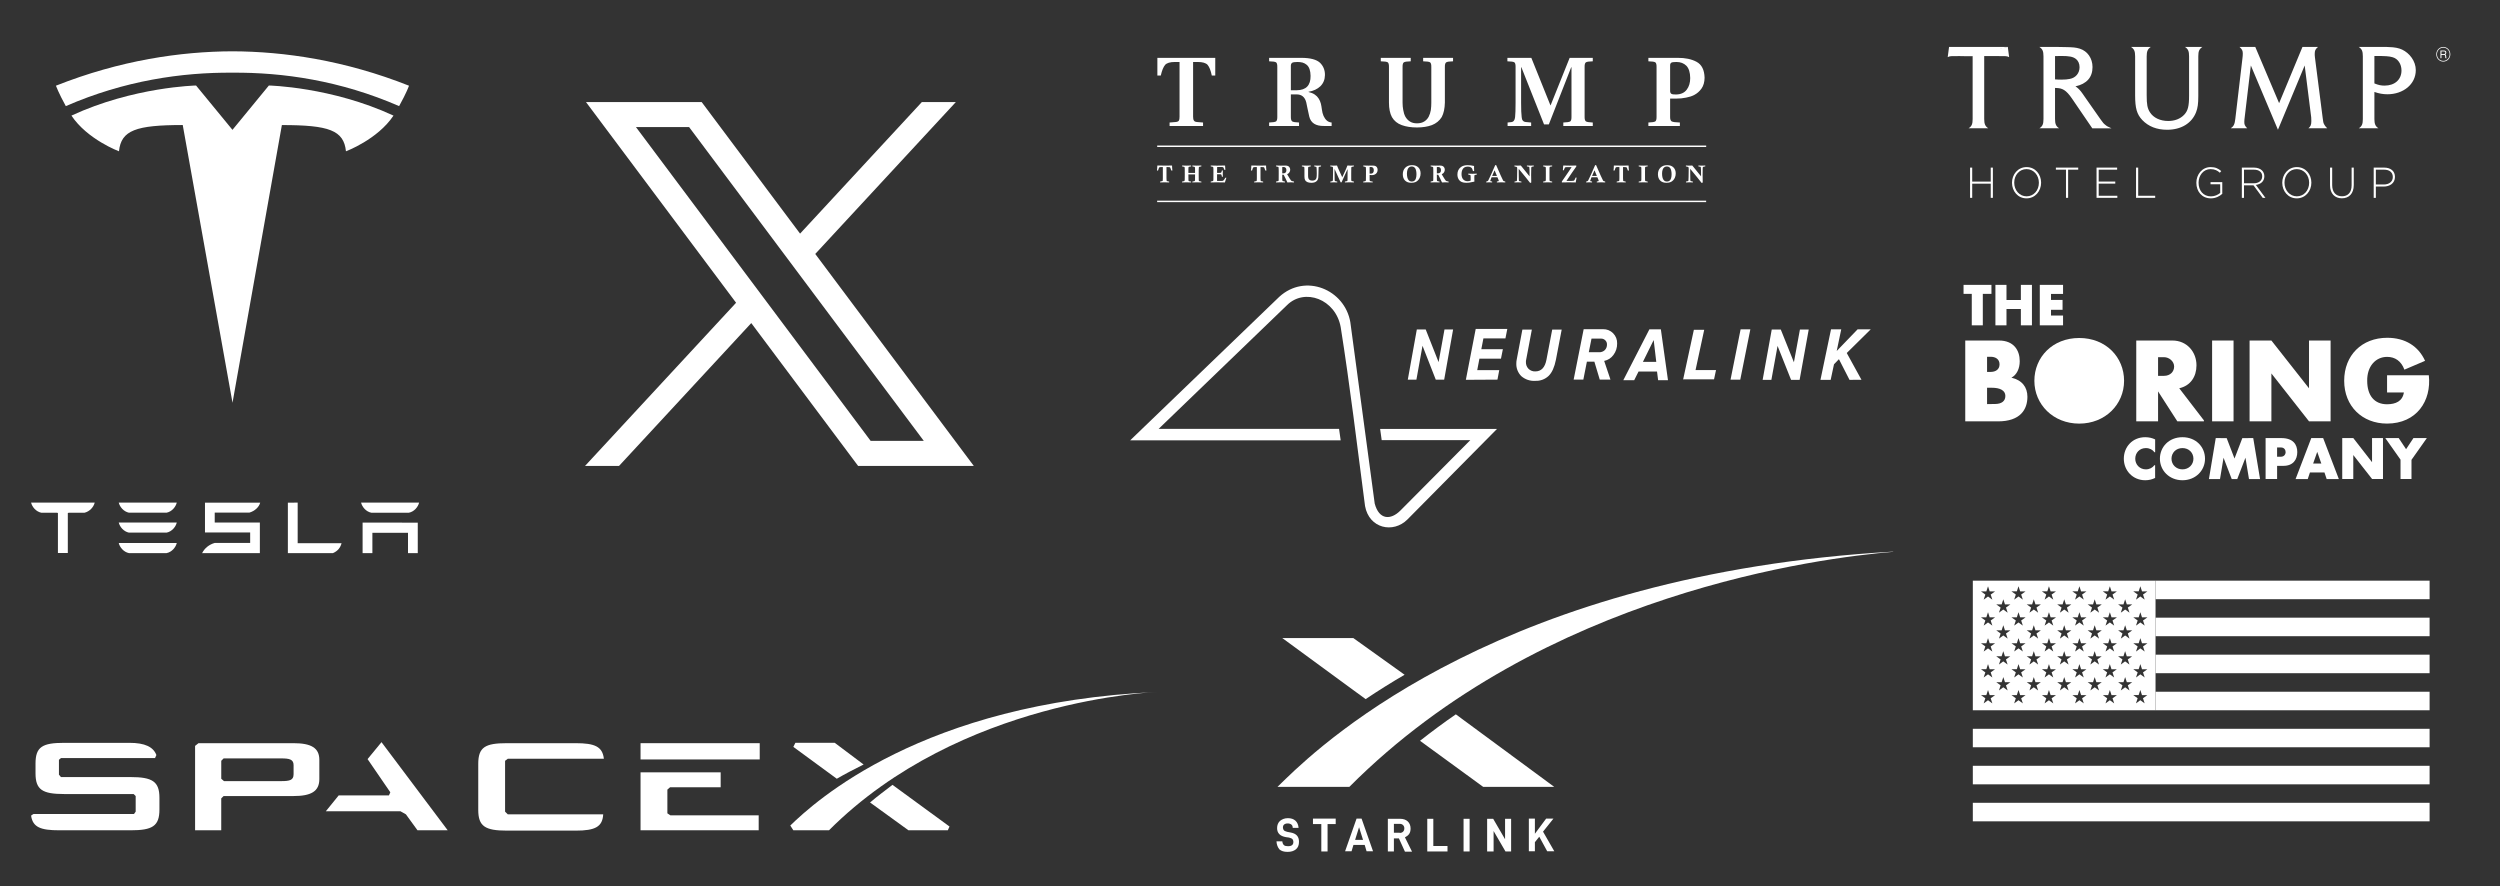 <svg width="4581" height="1624" viewBox="0 0 4581 1624" fill="none" xmlns="http://www.w3.org/2000/svg">
<rect x="0" y="0" width="4581" height="1624" fill="#333333" stroke="none"/>
<path d="M1073.74 187L1348.79 554.773L1072 853.787H1134.29L1376.62 591.995L1572.42 853.787H1784.41L1493.88 465.328L1751.51 187H1689.22L1466.05 428.105L1285.73 187H1073.74ZM1165.35 232.886H1262.73L1692.79 807.894H1595.4L1165.35 232.886Z" fill="white"/>
<path d="M2339 1541.69H2349.7C2350.08 1545.16 2351.23 1547.48 2352.76 1548.64C2354.29 1550.19 2356.96 1550.57 2360.4 1550.57C2366.9 1550.57 2369.96 1547.87 2369.96 1542.85C2369.96 1540.53 2369.19 1538.6 2368.05 1537.44C2366.9 1536.28 2364.61 1535.51 2361.93 1534.74L2356.2 1533.96C2345.5 1532.03 2340.15 1526.63 2340.15 1517.36C2340.15 1511.95 2342.06 1507.31 2345.5 1504.22C2349.32 1501.13 2353.91 1499.2 2360.02 1499.2C2365.75 1499.2 2370.34 1500.75 2373.78 1503.84C2377.22 1506.93 2379.13 1511.56 2379.51 1516.97H2368.81C2368.81 1513.88 2367.66 1511.95 2366.14 1510.79C2364.61 1509.63 2362.31 1508.86 2359.64 1508.86C2356.58 1508.86 2354.67 1509.63 2353.14 1510.79C2351.61 1511.95 2350.85 1513.88 2350.85 1516.58C2350.85 1518.51 2351.61 1520.45 2352.76 1521.6C2353.91 1522.76 2356.2 1523.54 2358.87 1524.31L2364.99 1525.47C2375.31 1527.4 2380.28 1532.81 2380.28 1542.46C2380.28 1548.64 2378.37 1553.28 2374.54 1556.37C2370.72 1559.46 2365.75 1561 2359.26 1561C2352.76 1561 2347.79 1559.46 2344.35 1556.37C2341.29 1552.5 2339.38 1547.87 2339 1541.69ZM2432.64 1510.02V1560.23H2421.17V1510.02H2405.88V1499.98H2447.54V1510.02H2432.64ZM2480.03 1548.25L2476.59 1559.84H2464.74L2485.76 1499.98H2494.94L2515.96 1559.84H2504.11L2500.67 1548.25H2480.03ZM2490.35 1515.81L2483.09 1538.98H2497.61L2490.35 1515.81ZM2554.18 1535.9V1560.23H2543.09V1500.36H2565.64C2571.38 1500.36 2575.96 1501.91 2579.4 1505C2582.84 1508.09 2584.75 1512.72 2584.75 1518.13C2584.75 1521.99 2583.99 1525.47 2582.08 1528.17C2580.17 1530.87 2577.49 1532.81 2574.43 1534.35L2587.43 1560.61H2574.43L2563.35 1536.28H2554.18V1535.9ZM2564.88 1526.24C2567.55 1526.24 2569.47 1525.47 2570.99 1523.92C2572.52 1522.38 2573.29 1520.45 2573.29 1517.74C2573.29 1515.42 2572.52 1513.49 2570.99 1511.95C2569.47 1510.4 2567.55 1509.63 2564.88 1509.63H2554.18V1525.85H2564.88V1526.24ZM2626.41 1499.98V1550.19H2652.4V1560.23H2615.33V1500.36H2626.41V1499.98ZM2692.92 1499.98V1560.23H2681.83V1500.36H2692.92V1499.98ZM2769.74 1560.23H2758.65L2736.87 1522.76V1560.23H2725.02V1500.36H2736.1L2757.89 1537.83V1500.36H2768.97V1560.23H2769.74ZM2812.54 1543.23V1559.84H2801.46V1499.98H2812.54V1527.78L2833.18 1499.98H2846.56L2827.45 1523.92L2848.09 1559.84H2835.09L2820.57 1533.19L2812.54 1543.23Z" fill="white"/>
<path d="M2355.8 1427.3L2340.91 1441.8H2472.61C2827.65 1085.24 3338.82 1021.87 3469 1011.18V1010.8C2758.55 1051.65 2430.24 1355.53 2355.8 1427.3Z" fill="white"/>
<path d="M2717.7 1441.8H2847.88L2667.69 1308.95C2645.93 1323.84 2623.41 1340.64 2602.03 1357.44L2717.7 1441.8ZM2479.87 1169.23H2349.69L2502.39 1281.08C2524.53 1266.2 2550.11 1250.16 2573.78 1236.42L2479.87 1169.23Z" fill="white"/>
<path d="M426.009 738.204L516.503 229.169C602.771 229.169 629.986 238.649 633.936 277.24C633.936 277.24 691.843 255.673 721.034 211.828C607.116 159.056 492.685 156.686 492.685 156.686L425.89 238.017H426.048L359.254 156.686C359.254 156.686 244.783 159.056 130.905 211.828C160.095 255.634 218.002 277.24 218.002 277.24C221.952 238.609 249.128 229.169 334.843 229.09L426.088 738.204H426.009Z" fill="white"/>
<path d="M425.968 133.184C518.042 132.473 623.468 147.443 731.342 194.448C745.759 168.497 749.433 157.042 749.433 157.042C631.486 110.353 521.044 94.395 425.928 94C330.852 94.395 220.41 110.353 102.463 157.042C102.463 157.042 107.717 171.183 120.594 194.448C228.468 147.443 333.893 132.473 425.968 133.184Z" fill="white"/>
<path d="M236.292 939.457H305.219C314.818 937.561 321.928 929.108 323.942 920.931H217.569C219.544 929.108 226.812 937.561 236.292 939.457Z" fill="white"/>
<path d="M236.292 975.994H305.219C314.818 974.098 321.928 965.645 323.942 957.469H217.569C219.544 965.645 226.812 974.098 236.292 975.994Z" fill="white"/>
<path d="M236.292 1013.52H305.219C314.818 1011.62 321.928 1003.17 323.942 994.994H217.569C219.544 1003.17 226.812 1011.62 236.292 1013.52Z" fill="white"/>
<path d="M680.35 939.496H749.277C758.876 937.6 765.986 929.147 768 920.971H661.627C663.641 929.147 670.83 937.6 680.35 939.496Z" fill="white"/>
<path d="M57 921.129C59.054 929.226 66.046 937.442 75.683 939.536H104.676L106.138 940.128V1013.32H124.268V940.128L125.888 939.536H154.92C164.637 937.047 171.471 929.187 173.525 921.129V920.931H57V921.129Z" fill="white"/>
<path d="M610.119 1013.52C619.164 1009.69 623.983 1003.05 625.879 995.309H545.457V921.01L527.485 921.05V1013.52H610.119Z" fill="white"/>
<path d="M393.46 939.259H457.134C466.732 936.494 474.79 929.147 476.765 921.05H375.606V975.678H458.398V994.875H393.46C383.269 997.759 374.658 1004.59 370.353 1013.64L375.606 1013.52H476.173V957.548H393.46V939.259Z" fill="white"/>
<path d="M664.431 957.587V1013.52H682.364V976.31H747.618V1013.52H765.511V957.706L664.431 957.587Z" fill="white"/>
<path d="M2143.15 230.837H2204.46V224.494L2193.63 223.612C2190.52 223.377 2188.55 222.466 2187.73 220.881C2186.73 219.589 2186.23 217.268 2186.23 213.92V113.582H2194.69C2203.5 113.582 2209.52 115.314 2212.75 118.779C2216.04 122.655 2218.62 129.204 2220.5 138.425H2226.84V106.006H2120.77V138.425H2127.03C2129.09 129.204 2131.76 122.655 2135.05 118.779C2138.28 115.314 2144.21 113.582 2152.84 113.582H2161.39V213.922C2161.39 217.27 2161 219.59 2160.24 220.881C2159.3 222.466 2157.22 223.377 2153.99 223.612L2143.15 224.494V230.837ZM2365.37 172.958H2375.15C2384.9 172.723 2391.04 177.597 2393.56 187.582C2394.27 190.577 2395.09 194.541 2396.03 199.475C2396.91 204.291 2397.94 209.019 2399.11 213.658C2401.99 225.346 2411.01 231.072 2426.16 230.837H2440.08V224.494C2436.49 224.141 2433.56 222.937 2431.27 220.881C2426.33 216.477 2423.31 209.635 2422.19 200.357C2421.72 196.48 2421.08 192.868 2420.26 189.52C2419.37 186.289 2418.05 183.294 2416.29 180.534C2414.59 177.773 2412.24 175.365 2409.24 173.309C2406.25 171.254 2402.4 169.669 2397.7 168.554V168.201C2406.69 166.674 2413.97 163.268 2419.55 157.982C2424.95 152.578 2427.72 145.765 2427.83 137.543C2427.95 128.558 2424.92 121.04 2418.76 114.99C2412.42 109.118 2401.23 106.123 2385.2 106.006H2325.55V112.349C2332.37 112.465 2336.62 113.111 2338.33 114.286C2339.91 115.519 2340.65 118.456 2340.53 123.096V213.656C2340.65 218.12 2339.91 221.028 2338.33 222.378C2336.62 223.553 2332.37 224.257 2325.55 224.492V230.835H2380.35V224.492C2373.77 224.257 2369.57 223.553 2367.75 222.378C2366.05 221.028 2365.26 218.12 2365.37 213.656L2365.37 172.958ZM2365.37 165.382V121.333C2365.25 118.455 2365.99 116.4 2367.57 115.167C2369.1 114.11 2372.39 113.582 2377.44 113.582C2380.73 113.582 2383.81 113.934 2386.69 114.639C2389.69 115.519 2392.27 116.899 2394.44 118.779C2399.03 122.655 2401.37 129.409 2401.49 139.042C2401.73 156.366 2393.3 165.146 2376.21 165.382H2365.37ZM2647.59 123.096C2647.47 118.456 2648.26 115.519 2649.96 114.286C2651.79 113.111 2655.98 112.465 2662.56 112.349V106.006H2607.77V112.349C2614.64 112.465 2618.9 113.111 2620.54 114.286C2622.13 115.519 2622.86 118.456 2622.74 123.096V188.287C2622.74 192.868 2622.45 197.36 2621.86 201.765C2621.1 206.111 2619.78 210.163 2617.9 213.922C2615.96 217.505 2613.29 220.383 2609.88 222.555C2606.3 224.846 2601.81 225.991 2596.4 225.991C2591.24 225.991 2586.89 224.846 2583.36 222.555C2580.02 220.383 2577.32 217.505 2575.26 213.922C2573.32 210.281 2572 206.17 2571.3 201.588C2570.47 197.301 2570.06 192.868 2570.06 188.287V123.096C2569.94 118.456 2570.71 115.519 2572.35 114.286C2574.17 113.111 2578.4 112.465 2585.04 112.349V106.006H2530.16V112.349C2537.03 112.465 2541.31 113.111 2543.02 114.286C2544.54 115.519 2545.25 118.456 2545.13 123.096V187.934C2545.13 198.976 2546.95 207.873 2550.59 214.626C2554.65 221.557 2560.64 226.432 2568.57 229.251C2576.43 232.129 2585.71 233.567 2596.4 233.567C2606.86 233.567 2615.99 232.129 2623.8 229.251C2631.61 226.197 2637.63 221.264 2641.86 214.451C2645.44 207.697 2647.35 198.858 2647.59 187.934V123.096ZM2762.51 230.837H2805.67V224.494L2796.07 223.613C2791.26 223.261 2788.67 220.265 2788.32 214.627C2787.61 209.048 2787.26 200.385 2787.26 188.638V123.274H2787.79L2829.29 227.932H2838.09L2879.06 123.274H2879.59V213.656C2879.7 218.12 2879 221.028 2877.47 222.378C2875.77 223.553 2871.48 224.257 2864.61 224.492V230.835H2918.61V224.492C2911.98 224.257 2907.75 223.553 2905.93 222.378C2904.28 221.028 2903.52 218.12 2903.64 213.656V123.096C2903.52 118.456 2904.28 115.519 2905.93 114.286C2907.75 113.111 2911.98 112.465 2918.61 112.349V106.006H2876.24L2841.35 192.955H2841L2806.03 106.006H2762.16V112.349C2769.03 112.465 2773.32 113.111 2775.02 114.286C2776.55 115.519 2777.25 118.456 2777.13 123.096V188.637C2777.13 200.677 2776.84 209.34 2776.25 214.626C2775.67 220.381 2773.26 223.435 2769.03 223.788L2762.51 224.492L2762.51 230.837ZM3060.32 120.276C3060.2 117.75 3060.93 115.93 3062.52 114.815C3063.93 113.993 3067.1 113.582 3072.03 113.582C3079.37 113.582 3085.39 115.873 3090.09 120.454C3094.67 125.269 3097.02 132.785 3097.14 143.004C3097.14 151.638 3095.02 158.715 3090.8 164.236C3086.51 170.051 3079.96 173.016 3071.15 173.133C3066.92 173.252 3064.04 172.812 3062.52 171.814C3060.93 170.873 3060.2 168.788 3060.32 165.558V120.276ZM3020.5 230.837H3078.2V224.494C3070.15 224.259 3065.1 223.554 3063.05 222.38C3061.11 221.029 3060.2 218.122 3060.32 213.658V180.711H3070.62C3077.73 180.711 3084.1 180.094 3089.74 178.861C3095.38 177.803 3100.19 176.247 3104.19 174.191C3109.59 171.43 3114.14 167.466 3117.84 162.298C3121.48 157.13 3123.36 150.522 3123.48 142.476C3123.13 128.029 3118.19 118.28 3108.68 113.229C3099.52 108.296 3087.92 105.887 3073.88 106.004H3020.5V112.349C3027.31 112.465 3031.57 113.111 3033.27 114.286C3034.86 115.519 3035.59 118.456 3035.47 123.096V213.656C3035.59 218.12 3034.86 221.028 3033.27 222.378C3031.57 223.553 3027.31 224.257 3020.5 224.492V230.837Z" fill="white"/>
<path d="M2120.46 269.388H3126.41V266.735H2120.43L2120.46 269.388ZM2120.39 370.37H3126.33V367.718H2120.36L2120.39 370.37Z" fill="white"/>
<path d="M2148.31 312.488H2146.28C2145.27 309.41 2144.65 307.667 2144.42 307.259C2144.2 306.85 2143.88 306.565 2143.48 306.406C2143.07 306.231 2141.77 306.143 2139.58 306.143H2137.46V326.578C2137.46 329.116 2137.55 330.647 2137.72 331.172C2137.81 331.449 2138.02 331.676 2138.36 331.852C2138.71 332.011 2140.03 332.295 2142.34 332.704V334.323C2137.89 334.162 2135.03 334.082 2133.76 334.082C2132.04 334.082 2129.41 334.162 2125.86 334.323V332.704C2128.2 332.295 2129.58 331.974 2130.02 331.741C2130.31 331.581 2130.51 331.318 2130.61 330.954C2130.73 330.575 2130.79 329.043 2130.79 326.36V306.142H2127.11C2125.87 306.142 2125.05 306.244 2124.64 306.449C2124.25 306.653 2123.92 307.025 2123.65 307.565C2123.26 308.383 2122.71 310.024 2121.99 312.49H2120C2120.25 310.344 2120.4 308.863 2120.46 308.047C2120.52 307.23 2120.58 305.64 2120.66 303.276C2126.43 303.437 2132.08 303.503 2137.59 303.474C2142.26 303.43 2145.61 303.364 2147.65 303.276C2147.67 306.092 2147.89 309.162 2148.31 312.488ZM2166.06 304.896V303.276C2168.7 303.437 2171.38 303.517 2174.11 303.517C2176.95 303.517 2179.77 303.437 2182.56 303.276V304.896C2180.34 305.275 2179.03 305.552 2178.64 305.728C2178.26 305.888 2177.99 306.144 2177.83 306.495C2177.68 306.843 2177.61 307.908 2177.61 309.687L2177.63 311.198L2177.61 316.82C2179.68 316.893 2181.9 316.929 2184.26 316.929C2186.39 316.929 2188.25 316.893 2189.84 316.822L2189.8 309.053C2189.8 307.668 2189.72 306.8 2189.56 306.45C2189.4 306.099 2189.09 305.837 2188.64 305.662C2188.29 305.516 2187.04 305.26 2184.9 304.895V303.276C2187.71 303.437 2190.3 303.517 2192.66 303.517C2194.88 303.517 2197.79 303.437 2201.39 303.276V304.896L2197.91 305.64C2197.54 305.743 2197.27 305.866 2197.1 306.012C2196.96 306.158 2196.85 306.34 2196.78 306.559C2196.63 307.04 2196.54 308.549 2196.52 311.087C2196.48 315.114 2196.47 317.739 2196.47 318.964C2196.47 323.953 2196.51 327.628 2196.58 329.991C2196.61 330.778 2196.79 331.333 2197.13 331.654C2197.46 331.96 2198.6 332.267 2200.54 332.574L2201.39 332.704V334.323C2198.32 334.162 2195.57 334.082 2193.17 334.082C2190.79 334.082 2188.03 334.162 2184.9 334.323V332.704L2188.57 331.96C2189.01 331.814 2189.32 331.595 2189.49 331.304C2189.68 330.997 2189.77 330.319 2189.77 329.27L2189.84 319.621L2183.82 319.534C2183.55 319.534 2181.48 319.563 2177.61 319.621C2177.63 325.586 2177.67 329.152 2177.74 330.319C2177.79 330.947 2177.97 331.407 2178.29 331.698C2178.62 331.99 2179.73 332.274 2181.61 332.551C2181.82 332.581 2182.13 332.632 2182.56 332.704V334.323C2179.32 334.162 2176.41 334.082 2173.85 334.082C2171.21 334.082 2168.61 334.162 2166.06 334.323V332.704C2168.07 332.311 2169.29 332.041 2169.71 331.894C2170.14 331.749 2170.43 331.523 2170.61 331.216C2170.8 330.895 2170.89 330.202 2170.89 329.138L2170.98 320.606C2170.98 316.157 2170.96 312.358 2170.92 309.207C2170.9 307.661 2170.78 306.691 2170.54 306.297C2170.41 306.048 2170.18 305.851 2169.84 305.706C2169.52 305.56 2168.26 305.29 2166.06 304.896Z" fill="white"/>
<path d="M2218.55 304.896V303.276C2222.07 303.452 2225.89 303.54 2230.01 303.54C2234.8 303.54 2239.73 303.452 2244.81 303.276C2244.85 306.34 2245.03 309.002 2245.35 311.262H2243.49C2243.32 310.796 2243.19 310.439 2243.12 310.19C2242.4 308.104 2241.84 306.894 2241.44 306.559C2241.03 306.224 2240.11 306.056 2238.68 306.056H2230.32C2230.2 308.521 2230.13 312.101 2230.1 316.799L2233.91 316.841C2235.89 316.841 2237.11 316.652 2237.56 316.274C2238.03 315.879 2238.52 314.573 2239.03 312.356H2240.84C2240.68 314.501 2240.6 316.39 2240.6 318.024C2240.6 319.585 2240.68 321.532 2240.84 323.866H2239.03C2238.62 321.503 2238.23 320.147 2237.85 319.796C2237.47 319.445 2236.32 319.27 2234.41 319.27H2230.13V331.5H2238.83C2239.8 331.5 2240.44 331.442 2240.76 331.325C2241.27 331.136 2241.74 330.801 2242.16 330.319C2243.05 329.341 2244.09 327.795 2245.29 325.68H2247.21C2246.37 328.073 2245.46 330.954 2244.48 334.323C2239.5 334.162 2234.3 334.082 2228.88 334.082C2226.41 334.082 2222.97 334.162 2218.55 334.323V332.704C2220.97 332.267 2222.36 331.916 2222.71 331.654C2223.19 331.318 2223.43 330.472 2223.43 329.116V328.372L2223.48 319.708V312.707L2223.45 309.469C2223.45 307.909 2223.37 306.939 2223.21 306.559C2223.05 306.18 2222.74 305.881 2222.27 305.662C2221.82 305.443 2220.58 305.187 2218.55 304.895L2218.55 304.896Z" fill="white"/>
<path d="M2320.58 312.488H2318.55C2317.54 309.41 2316.92 307.667 2316.69 307.259C2316.47 306.85 2316.16 306.565 2315.75 306.406C2315.34 306.231 2314.04 306.143 2311.85 306.143H2309.73V326.578C2309.73 329.116 2309.82 330.647 2309.99 331.172C2310.08 331.449 2310.29 331.676 2310.63 331.852C2310.98 332.011 2312.3 332.295 2314.61 332.704V334.323C2310.16 334.162 2307.3 334.082 2306.03 334.082C2304.31 334.082 2301.68 334.162 2298.13 334.323V332.704C2300.47 332.295 2301.85 331.974 2302.29 331.741C2302.58 331.581 2302.78 331.318 2302.88 330.954C2303 330.575 2303.06 329.043 2303.06 326.36V306.142H2299.38C2298.14 306.142 2297.32 306.244 2296.91 306.449C2296.52 306.653 2296.19 307.025 2295.92 307.565C2295.53 308.383 2294.98 310.024 2294.26 312.49H2292.27C2292.52 310.344 2292.67 308.863 2292.73 308.047C2292.79 307.23 2292.85 305.64 2292.93 303.276C2298.7 303.437 2304.35 303.503 2309.86 303.474C2314.53 303.43 2317.88 303.364 2319.93 303.276C2319.94 306.092 2320.16 309.162 2320.58 312.488ZM2338.24 304.896V303.276C2343.17 303.437 2346.08 303.517 2346.97 303.517C2347.92 303.517 2349.29 303.496 2351.09 303.453C2352.88 303.395 2354.2 303.365 2355.04 303.365C2357.22 303.365 2358.91 303.643 2360.12 304.197C2361.33 304.751 2362.3 305.633 2363.03 306.843C2363.77 308.054 2364.15 309.403 2364.15 310.891C2364.15 312.159 2363.88 313.384 2363.36 314.567C2362.83 315.733 2362.13 316.725 2361.26 317.542C2360.69 318.082 2359.78 318.665 2358.52 319.291C2359.52 320.999 2360.97 323.414 2362.88 326.535C2364.28 328.824 2365.19 330.195 2365.61 330.647C2366.05 331.099 2366.52 331.45 2367.01 331.698C2367.77 332.048 2369.16 332.383 2371.17 332.704V334.323C2368.69 334.162 2366.67 334.082 2365.11 334.082C2363.46 334.082 2361.43 334.162 2359.03 334.323C2357.25 330.224 2354.97 325.535 2352.18 320.256C2351.35 320.225 2350.48 320.167 2349.57 320.08L2349.64 329.181C2349.67 330.305 2349.77 331.005 2349.93 331.282C2350.09 331.544 2350.31 331.733 2350.6 331.85C2350.81 331.952 2352.11 332.237 2354.52 332.704V334.323C2351.12 334.162 2348.39 334.082 2346.34 334.082C2344.31 334.082 2341.61 334.162 2338.24 334.323V332.704C2340.72 332.252 2342.11 331.902 2342.42 331.654C2342.74 331.406 2342.95 330.918 2343.03 330.189C2343.08 329.794 2343.11 326.053 2343.12 318.964L2343.1 312.445C2343.1 309.381 2343.04 307.536 2342.92 306.909C2342.84 306.457 2342.63 306.121 2342.31 305.903C2342 305.669 2340.98 305.399 2339.23 305.093L2338.24 304.896ZM2349.6 317.608C2350.33 317.637 2350.87 317.651 2351.22 317.651C2353.26 317.651 2354.76 317.17 2355.72 316.208C2356.7 315.23 2357.19 313.749 2357.19 311.765C2357.19 309.899 2356.73 308.478 2355.81 307.501C2354.89 306.509 2353.64 306.013 2352.07 306.013C2351.43 306.013 2350.6 306.064 2349.57 306.166L2349.6 317.608ZM2385.55 304.896V303.276C2388.96 303.437 2391.7 303.517 2393.75 303.517C2395.81 303.517 2398.51 303.437 2401.87 303.276V304.896C2399.73 305.246 2398.38 305.545 2397.84 305.794C2397.49 305.939 2397.26 306.15 2397.14 306.427C2397 306.792 2396.92 307.755 2396.92 309.316V320.517C2396.92 323.405 2397.08 325.367 2397.41 326.403C2397.81 327.773 2398.6 328.875 2399.77 329.707C2400.94 330.538 2402.58 330.954 2404.71 330.954C2407.06 330.954 2408.83 330.48 2410.03 329.532C2411.23 328.569 2411.99 327.307 2412.33 325.746C2412.68 324.186 2412.85 321.509 2412.85 317.717C2412.85 316.842 2412.79 314.377 2412.68 310.322C2412.6 308.076 2412.5 306.757 2412.35 306.363C2412.26 306.129 2412.11 305.946 2411.89 305.815C2411.61 305.626 2410.67 305.378 2409.05 305.071C2408.86 305.027 2408.57 304.969 2408.19 304.896V303.276C2411.27 303.437 2413.45 303.517 2414.73 303.517C2416.25 303.517 2418.24 303.437 2420.69 303.276V304.896C2418.47 305.305 2417.19 305.634 2416.84 305.881C2416.48 306.129 2416.27 306.493 2416.2 306.975C2416.07 307.792 2415.98 311.504 2415.94 318.112C2415.91 321.904 2415.81 324.39 2415.65 325.571C2415.41 327.19 2415 328.51 2414.45 329.532C2413.91 330.538 2413.11 331.472 2412.04 332.332C2410.99 333.193 2409.83 333.82 2408.54 334.214C2406.85 334.725 2405.04 334.981 2403.12 334.981C2399.86 334.981 2397.28 334.513 2395.37 333.579C2393.46 332.631 2392.13 331.398 2391.37 329.882C2390.62 328.35 2390.25 326.118 2390.25 323.186V309.665C2390.25 307.93 2390.16 306.836 2389.99 306.383C2389.86 306.091 2389.62 305.873 2389.29 305.728C2388.97 305.581 2387.72 305.304 2385.55 304.896H2385.55ZM2437.58 304.896V303.276C2440.19 303.437 2442.34 303.517 2444.03 303.517C2445.84 303.517 2447.8 303.437 2449.92 303.276C2450.53 304.939 2451.34 306.908 2452.33 309.184C2455.04 315.31 2457.44 320.51 2459.52 324.784L2465.04 312.881C2465.91 310.942 2466.61 309.353 2467.12 308.113C2467.64 306.858 2468.27 305.246 2469 303.276C2471.77 303.437 2473.78 303.517 2475.04 303.517C2476.12 303.517 2478.07 303.437 2480.9 303.276V304.896C2480.46 304.983 2480.13 305.042 2479.91 305.071C2478.03 305.392 2476.94 305.684 2476.63 305.946C2476.34 306.208 2476.15 306.755 2476.07 307.587C2475.99 308.404 2475.96 311.708 2475.96 317.498C2475.96 324.85 2475.96 328.686 2475.98 329.006C2476.02 330.159 2476.1 330.866 2476.22 331.129C2476.35 331.392 2476.51 331.581 2476.7 331.697C2477.21 331.989 2478.28 332.259 2479.91 332.507L2480.9 332.704V334.323C2477.37 334.162 2474.68 334.082 2472.83 334.082C2470.92 334.082 2468.09 334.162 2464.36 334.323V332.704C2466.66 332.281 2467.95 332.011 2468.23 331.894C2468.52 331.764 2468.74 331.596 2468.89 331.391C2469.03 331.187 2469.13 330.91 2469.17 330.56C2469.23 330.21 2469.26 328.715 2469.26 326.075C2469.29 320.343 2469.3 315.865 2469.3 312.641C2469.3 312.335 2469.3 311.379 2469.28 309.776C2468.48 311.438 2465.55 317.914 2460.49 329.204L2458.28 334.082H2456.59C2454.94 330.363 2451.23 322.209 2445.46 309.623C2445.43 311.533 2445.41 313.152 2445.41 314.479C2445.41 321.757 2445.48 326.571 2445.61 328.919C2445.68 330.261 2445.75 331.013 2445.83 331.174C2445.93 331.45 2446.15 331.676 2446.48 331.852C2446.82 332.025 2447.81 332.251 2449.46 332.53C2449.66 332.573 2449.96 332.631 2450.36 332.704V334.323C2448.29 334.162 2446.29 334.082 2444.36 334.082C2442.42 334.082 2440.21 334.162 2437.73 334.323V332.704C2439.63 332.369 2440.78 332.129 2441.19 331.983C2441.6 331.837 2441.9 331.596 2442.11 331.261C2442.31 330.925 2442.42 330.298 2442.42 329.379L2442.68 315.464C2442.72 313.028 2442.74 311.219 2442.74 310.038C2442.74 308.215 2442.65 307.018 2442.46 306.449C2442.34 306.099 2442.12 305.837 2441.78 305.662C2441.46 305.487 2440.4 305.282 2438.61 305.048C2438.37 305.02 2438.03 304.969 2437.58 304.896Z" fill="white"/>
<path d="M2498.04 304.896V303.276C2502.08 303.437 2505.24 303.517 2507.53 303.517L2514.88 303.41C2517.07 303.41 2518.8 303.643 2520.07 304.108C2521.34 304.575 2522.36 305.429 2523.15 306.67C2523.94 307.909 2524.33 309.411 2524.33 311.175C2524.33 314.005 2523.37 316.338 2521.45 318.176C2519.52 319.999 2516.89 320.911 2513.55 320.911C2512.51 320.911 2511.22 320.787 2509.67 320.54C2509.7 324.448 2509.72 326.709 2509.72 327.322L2509.7 328.919C2509.7 330.32 2509.81 331.158 2510.05 331.434C2510.43 331.902 2511.77 332.274 2514.09 332.551C2514.36 332.581 2514.75 332.632 2515.28 332.704V334.323C2511.1 334.162 2508.09 334.082 2506.24 334.082C2504.1 334.082 2501.36 334.162 2498.03 334.323V332.704C2500.6 332.252 2502.03 331.895 2502.32 331.632C2502.63 331.369 2502.81 330.881 2502.87 330.166C2502.93 329.452 2502.98 325.499 2503.02 318.308L2503 311.678C2502.99 309.009 2502.94 307.441 2502.85 306.975C2502.76 306.509 2502.57 306.173 2502.28 305.969C2501.9 305.706 2500.81 305.407 2499 305.071C2498.78 305.043 2498.46 304.984 2498.03 304.896H2498.04ZM2509.67 318.067C2510.56 318.155 2511.33 318.199 2511.97 318.199C2513.66 318.199 2514.98 317.681 2515.93 316.645C2516.88 315.609 2517.35 314.005 2517.35 311.831C2517.35 309.906 2516.89 308.447 2515.95 307.457C2515.02 306.465 2513.69 305.969 2511.97 305.969C2511.32 305.969 2510.55 306.041 2509.67 306.186V318.067Z" fill="white"/>
<path d="M2570.5 319.293C2570.5 314.29 2572.03 310.264 2575.09 307.216C2578.17 304.153 2582.29 302.621 2587.45 302.621C2592.33 302.621 2596.15 303.999 2598.92 306.756C2601.71 309.498 2603.1 313.174 2603.1 317.783C2603.1 320.714 2602.55 323.383 2601.46 325.791C2600.6 327.701 2599.48 329.313 2598.11 330.626C2596.75 331.938 2595.36 332.915 2593.93 333.557C2591.8 334.505 2589.24 334.979 2586.23 334.979C2581.24 334.979 2577.37 333.601 2574.61 330.844C2571.87 328.088 2570.5 324.237 2570.5 319.293ZM2578.07 318.112C2578.07 323.42 2579.03 327.322 2580.96 329.816C2582.39 331.683 2584.44 332.617 2587.1 332.617C2588.94 332.617 2590.49 332.143 2591.74 331.195C2593.01 330.247 2593.96 328.73 2594.59 326.644C2595.21 324.543 2595.53 322.107 2595.53 319.336C2595.53 317.221 2595.34 315.193 2594.96 313.253C2594.58 311.313 2594.06 309.797 2593.41 308.704C2592.75 307.609 2591.87 306.727 2590.76 306.056C2589.66 305.385 2588.34 305.05 2586.78 305.05C2585.04 305.05 2583.49 305.538 2582.14 306.515C2580.78 307.478 2579.76 309.002 2579.08 311.087C2578.4 313.159 2578.07 315.501 2578.07 318.112Z" fill="white"/>
<path d="M2621.53 304.896V303.276C2626.46 303.437 2629.37 303.517 2630.25 303.517C2631.2 303.517 2632.57 303.496 2634.37 303.453C2636.16 303.395 2637.48 303.365 2638.33 303.365C2640.5 303.365 2642.19 303.643 2643.41 304.197C2644.62 304.751 2645.58 305.633 2646.31 306.843C2647.06 308.054 2647.43 309.403 2647.43 310.891C2647.43 312.159 2647.17 313.384 2646.64 314.567C2646.12 315.733 2645.42 316.725 2644.54 317.543C2643.97 318.082 2643.06 318.665 2641.81 319.291C2642.8 320.999 2644.25 323.414 2646.16 326.535C2647.56 328.824 2648.47 330.195 2648.9 330.647C2649.33 331.099 2649.8 331.45 2650.3 331.698C2651.06 332.048 2652.44 332.383 2654.45 332.704V334.323C2651.97 334.162 2649.95 334.082 2648.39 334.082C2646.74 334.082 2644.72 334.162 2642.31 334.323C2640.53 330.224 2638.25 325.535 2635.46 320.256C2634.63 320.225 2633.76 320.167 2632.86 320.08L2632.92 329.181C2632.95 330.305 2633.05 331.005 2633.21 331.282C2633.37 331.544 2633.6 331.733 2633.89 331.85C2634.09 331.952 2635.4 332.237 2637.8 332.704V334.323C2634.41 334.162 2631.68 334.082 2629.62 334.082C2627.59 334.082 2624.9 334.162 2621.53 334.323V332.704C2624.01 332.252 2625.4 331.902 2625.7 331.654C2626.03 331.406 2626.23 330.918 2626.32 330.189C2626.36 329.794 2626.39 326.053 2626.4 318.965L2626.38 312.445C2626.38 309.381 2626.32 307.536 2626.21 306.909C2626.12 306.457 2625.92 306.121 2625.59 305.903C2625.29 305.669 2624.26 305.399 2622.51 305.093L2621.53 304.896ZM2632.88 317.608C2633.61 317.637 2634.15 317.651 2634.5 317.651C2636.54 317.651 2638.04 317.17 2639.01 316.208C2639.98 315.23 2640.47 313.749 2640.47 311.765C2640.47 309.899 2640.01 308.478 2639.1 307.501C2638.18 306.509 2636.93 306.013 2635.35 306.013C2634.71 306.013 2633.88 306.064 2632.86 306.166L2632.88 317.608ZM2706.14 318.198V319.796C2704.14 320.16 2702.87 320.473 2702.33 320.736C2702.07 320.867 2701.87 321.115 2701.74 321.48C2701.61 321.845 2701.54 322.968 2701.54 324.849C2701.54 327.854 2701.58 330.509 2701.67 332.813C2700.68 332.988 2699.59 333.2 2698.41 333.448C2695.32 334.119 2693.09 334.542 2691.72 334.717C2690.36 334.892 2688.9 334.979 2687.34 334.979C2683.71 334.979 2680.84 334.527 2678.72 333.623C2676.08 332.471 2674.06 330.691 2672.66 328.285C2671.26 325.878 2670.56 323.011 2670.56 319.685C2670.56 313.779 2672.74 309.228 2677.1 306.033C2680.22 303.759 2684.34 302.621 2689.46 302.621C2692.89 302.621 2696.76 303.117 2701.06 304.109C2701.03 304.968 2701.01 305.661 2701.01 306.186C2701.01 307.894 2701.09 310.316 2701.23 313.451H2699C2698.39 311.03 2697.77 309.353 2697.14 308.42C2696.53 307.471 2695.57 306.719 2694.25 306.165C2692.96 305.596 2691.37 305.312 2689.49 305.312C2687.02 305.312 2684.96 305.815 2683.29 306.821C2681.65 307.828 2680.36 309.388 2679.44 311.503C2678.54 313.604 2678.09 316.025 2678.09 318.767C2678.09 323.144 2679.11 326.455 2681.17 328.701C2683.24 330.946 2685.96 332.069 2689.33 332.069C2691.02 332.069 2692.85 331.69 2694.82 330.933V324.194C2694.82 322.721 2694.75 321.773 2694.61 321.348C2694.5 321.087 2694.3 320.875 2693.99 320.715C2693.7 320.554 2692.77 320.314 2691.19 319.994C2691.02 319.949 2690.75 319.882 2690.38 319.794V318.199C2693.74 318.36 2696.26 318.44 2697.95 318.44C2699.19 318.44 2701.92 318.358 2706.14 318.198ZM2742.87 334.323V332.704C2744.64 332.383 2745.66 332.12 2745.94 331.916C2746.21 331.711 2746.35 331.434 2746.35 331.085C2746.35 330.88 2746.31 330.647 2746.22 330.385C2745.99 329.771 2745.23 327.934 2743.95 324.872C2741.89 324.828 2740.17 324.806 2738.8 324.806C2737.68 324.806 2735.81 324.828 2733.18 324.872C2731.56 328.694 2730.75 330.786 2730.75 331.151C2730.75 331.5 2730.87 331.763 2731.1 331.939C2731.34 332.099 2732.37 332.354 2734.21 332.704V334.323C2732.37 334.162 2730.61 334.082 2728.94 334.082C2727.13 334.082 2725.29 334.162 2723.42 334.323V332.704C2724.74 332.427 2725.64 332.113 2726.14 331.763C2726.47 331.529 2726.78 331.18 2727.06 330.713C2727.62 329.794 2729.32 326.235 2732.15 320.037C2733.95 316.113 2736.51 310.308 2739.83 302.621H2741.6C2742.96 306.048 2745.77 312.444 2750.03 321.809C2752.39 327.016 2753.81 329.976 2754.27 330.69C2754.59 331.187 2754.91 331.538 2755.23 331.741C2755.56 331.946 2756.57 332.267 2758.28 332.704V334.323C2755.69 334.162 2753.29 334.082 2751.08 334.082C2748.89 334.082 2746.15 334.162 2742.87 334.323ZM2738.67 312.049L2734.21 322.356L2738.54 322.378C2739.58 322.378 2741.06 322.37 2743.01 322.356L2738.67 312.049ZM2775.02 304.896V303.276C2777.02 303.437 2778.88 303.517 2780.6 303.517C2782.33 303.517 2784.37 303.437 2786.72 303.276C2788.5 305.669 2793.86 312.284 2802.78 323.122L2802.69 311.218C2802.62 308.317 2802.51 306.705 2802.34 306.384C2802.2 306.049 2801.95 305.793 2801.6 305.617C2801.25 305.428 2800.02 305.188 2797.9 304.896V303.276C2800.25 303.437 2802.3 303.517 2804.05 303.517C2805.74 303.517 2807.9 303.437 2810.53 303.276V304.896C2810.07 304.983 2809.74 305.042 2809.52 305.071C2807.8 305.334 2806.77 305.625 2806.44 305.946C2806.1 306.252 2805.9 306.895 2805.84 307.872C2805.7 309.913 2805.63 314.114 2805.63 320.474C2805.63 324.558 2805.71 329.226 2805.87 334.476C2805.18 334.681 2804.5 334.921 2803.83 335.197L2795.54 324.74L2782.89 309.36L2782.96 319.751L2783.14 329.86C2783.18 330.618 2783.25 331.099 2783.35 331.304C2783.46 331.493 2783.6 331.646 2783.79 331.764C2784.11 331.953 2785.15 332.208 2786.9 332.53C2787.1 332.558 2787.41 332.616 2787.82 332.704V334.323C2785.31 334.162 2783.3 334.082 2781.78 334.082C2780.48 334.082 2778.28 334.162 2775.17 334.323V332.704C2775.62 332.616 2775.97 332.551 2776.2 332.508C2777.88 332.245 2778.87 331.99 2779.2 331.741C2779.4 331.581 2779.55 331.355 2779.63 331.063C2779.72 330.756 2779.82 328.583 2779.92 324.544C2780.08 318.694 2780.16 313.676 2780.16 309.491C2780.16 308.09 2780.08 307.193 2779.92 306.8C2779.77 306.406 2779.5 306.099 2779.11 305.88C2778.71 305.662 2777.72 305.407 2776.11 305.116C2775.86 305.072 2775.5 304.999 2775.02 304.896ZM2844.2 303.276V304.896L2843.39 305.005C2841.45 305.238 2840.29 305.53 2839.89 305.88C2839.51 306.23 2839.32 306.909 2839.32 307.915V308.704L2839.28 316.033L2839.3 324.412L2839.32 328.678C2839.32 329.933 2839.38 330.72 2839.5 331.04C2839.63 331.362 2839.85 331.603 2840.15 331.763C2840.68 332.04 2841.76 332.31 2843.39 332.573L2844.2 332.704V334.323C2841.21 334.162 2838.58 334.082 2836.3 334.082C2834.15 334.082 2831.29 334.162 2827.73 334.323V332.704C2830 332.281 2831.25 332.025 2831.47 331.937C2831.8 331.807 2832.06 331.617 2832.23 331.37C2832.45 331.034 2832.57 330.349 2832.58 329.314C2832.61 326.892 2832.63 322.77 2832.63 316.95L2832.56 308.987V308.331C2832.56 307.165 2832.4 306.414 2832.06 306.077C2831.72 305.742 2830.59 305.414 2828.67 305.093C2828.45 305.05 2828.14 304.984 2827.73 304.896V303.276C2831.48 303.437 2834.28 303.517 2836.15 303.517C2838.15 303.517 2840.83 303.437 2844.2 303.276H2844.2ZM2865.6 311.985H2863.79C2864.08 309.33 2864.3 306.427 2864.44 303.276C2868.79 303.437 2872.69 303.517 2876.15 303.517C2879.5 303.517 2883.59 303.437 2888.42 303.276V305.116C2886.96 307.114 2884.43 310.724 2880.83 315.946C2875.13 324.216 2871.65 329.401 2870.39 331.5H2880.04C2881.81 331.5 2882.96 331.398 2883.5 331.193C2884.06 330.976 2884.58 330.516 2885.08 329.816C2885.81 328.78 2886.46 327.322 2887.04 325.441H2889.01L2888.01 330.364C2887.86 331.137 2887.66 332.456 2887.39 334.323L2874.57 334.082C2872.36 334.082 2868.15 334.162 2861.95 334.323V332.574L2874.27 314.654L2879.85 306.231H2870.94C2869.75 306.231 2868.92 306.311 2868.47 306.472C2868.02 306.617 2867.68 306.865 2867.46 307.216C2866.94 307.989 2866.48 309.068 2866.09 310.452C2865.98 310.803 2865.82 311.314 2865.6 311.985ZM2925.97 334.323V332.704C2927.74 332.383 2928.76 332.12 2929.03 331.916C2929.31 331.711 2929.45 331.434 2929.45 331.085C2929.45 330.88 2929.4 330.647 2929.32 330.385C2929.08 329.771 2928.33 327.934 2927.04 324.872C2924.99 324.828 2923.27 324.806 2921.9 324.806C2920.78 324.806 2918.9 324.828 2916.28 324.872C2914.66 328.694 2913.85 330.786 2913.85 331.151C2913.85 331.5 2913.97 331.763 2914.2 331.939C2914.43 332.099 2915.47 332.354 2917.31 332.704V334.323C2915.47 334.162 2913.71 334.082 2912.03 334.082C2910.23 334.082 2908.39 334.162 2906.52 334.323V332.704C2907.83 332.427 2908.74 332.113 2909.23 331.763C2909.57 331.529 2909.88 331.18 2910.15 330.713C2910.72 329.794 2912.42 326.235 2915.25 320.037C2917.04 316.113 2919.6 310.308 2922.93 302.621H2924.7C2926.06 306.048 2928.87 312.444 2933.12 321.809C2935.49 327.016 2936.9 329.976 2937.37 330.69C2937.69 331.187 2938.01 331.538 2938.33 331.741C2938.65 331.946 2939.67 332.267 2941.37 332.704V334.323C2938.79 334.162 2936.39 334.082 2934.18 334.082C2931.99 334.082 2929.25 334.162 2925.97 334.323ZM2921.77 312.049L2917.31 322.356L2921.64 322.378C2922.67 322.378 2924.16 322.37 2926.1 322.356L2921.77 312.049ZM2984.89 312.488H2982.86C2981.85 309.41 2981.23 307.667 2981 307.259C2980.78 306.85 2980.47 306.565 2980.06 306.406C2979.65 306.231 2978.35 306.143 2976.16 306.143H2974.04V326.578C2974.04 329.116 2974.13 330.647 2974.31 331.172C2974.39 331.449 2974.6 331.676 2974.94 331.852C2975.29 332.011 2976.62 332.295 2978.92 332.704V334.323C2974.47 334.162 2971.61 334.082 2970.35 334.082C2968.62 334.082 2965.99 334.162 2962.45 334.323V332.704C2964.78 332.295 2966.17 331.974 2966.6 331.741C2966.9 331.581 2967.09 331.318 2967.2 330.954C2967.31 330.575 2967.37 329.043 2967.37 326.36V306.142H2963.69C2962.45 306.142 2961.63 306.244 2961.22 306.449C2960.83 306.653 2960.5 307.025 2960.24 307.565C2959.84 308.383 2959.29 310.024 2958.57 312.49H2956.58C2956.83 310.344 2956.98 308.863 2957.04 308.047C2957.1 307.23 2957.17 305.64 2957.24 303.276C2963.01 303.437 2968.66 303.503 2974.17 303.474C2978.84 303.43 2982.19 303.364 2984.24 303.276C2984.25 306.092 2984.47 309.162 2984.89 312.488ZM3019.25 303.276V304.896L3018.44 305.005C3016.5 305.238 3015.33 305.53 3014.94 305.88C3014.56 306.23 3014.37 306.909 3014.37 307.915V308.704L3014.33 316.033L3014.35 324.412L3014.37 328.678C3014.37 329.933 3014.43 330.72 3014.54 331.04C3014.68 331.362 3014.89 331.603 3015.2 331.763C3015.73 332.04 3016.8 332.31 3018.44 332.573L3019.25 332.704V334.323C3016.26 334.162 3013.62 334.082 3011.35 334.082C3009.19 334.082 3006.33 334.162 3002.77 334.323V332.704C3005.05 332.281 3006.3 332.025 3006.51 331.937C3006.85 331.807 3007.11 331.617 3007.28 331.37C3007.5 331.034 3007.62 330.349 3007.63 329.314C3007.66 326.892 3007.67 322.77 3007.67 316.95L3007.61 308.987V308.331C3007.61 307.165 3007.44 306.414 3007.1 306.077C3006.77 305.742 3005.64 305.414 3003.71 305.093C3003.5 305.05 3003.18 304.984 3002.77 304.896V303.276C3006.52 303.437 3009.33 303.517 3011.2 303.517C3013.19 303.517 3015.88 303.437 3019.25 303.276ZM3038 319.293C3038 314.29 3039.53 310.264 3042.6 307.216C3045.68 304.153 3049.8 302.621 3054.96 302.621C3059.83 302.621 3063.65 303.999 3066.42 306.756C3069.21 309.498 3070.6 313.174 3070.6 317.783C3070.6 320.714 3070.05 323.383 3068.96 325.791C3068.1 327.701 3066.98 329.313 3065.61 330.626C3064.26 331.938 3062.86 332.915 3061.43 333.557C3059.31 334.505 3056.74 334.979 3053.73 334.979C3048.75 334.979 3044.87 333.601 3042.12 330.844C3039.37 328.088 3038 324.237 3038 319.293ZM3045.57 318.112C3045.57 323.42 3046.54 327.322 3048.46 329.816C3049.89 331.683 3051.94 332.617 3054.61 332.617C3056.45 332.617 3057.99 332.143 3059.25 331.195C3060.51 330.247 3061.46 328.73 3062.09 326.644C3062.72 324.543 3063.03 322.107 3063.03 319.336C3063.03 317.221 3062.84 315.193 3062.46 313.253C3062.08 311.313 3061.57 309.797 3060.91 308.704C3060.25 307.609 3059.37 306.727 3058.26 306.056C3057.17 305.385 3055.84 305.05 3054.28 305.05C3052.54 305.05 3051 305.538 3049.64 306.515C3048.29 307.478 3047.26 309.002 3046.58 311.087C3045.91 313.159 3045.57 315.501 3045.57 318.112ZM3089.25 304.896V303.276C3091.25 303.437 3093.1 303.517 3094.83 303.517C3096.56 303.517 3098.6 303.437 3100.95 303.276C3102.73 305.669 3108.08 312.284 3117.01 323.122L3116.92 311.218C3116.85 308.317 3116.73 306.705 3116.57 306.384C3116.43 306.049 3116.18 305.793 3115.83 305.617C3115.48 305.428 3114.25 305.188 3112.13 304.896V303.276C3114.48 303.437 3116.53 303.517 3118.28 303.517C3119.97 303.517 3122.13 303.437 3124.76 303.276V304.896C3124.3 304.983 3123.97 305.042 3123.75 305.071C3122.03 305.334 3121 305.625 3120.66 305.946C3120.33 306.252 3120.13 306.895 3120.07 307.872C3119.93 309.913 3119.85 314.114 3119.85 320.474C3119.85 324.558 3119.93 329.226 3120.1 334.476C3119.41 334.681 3118.73 334.921 3118.06 335.197L3109.77 324.74L3097.12 309.36L3097.19 319.751L3097.36 329.86C3097.41 330.618 3097.48 331.099 3097.58 331.304C3097.68 331.493 3097.83 331.646 3098.02 331.764C3098.34 331.953 3099.38 332.208 3101.13 332.53C3101.33 332.558 3101.64 332.616 3102.05 332.704V334.323C3099.54 334.162 3097.52 334.082 3096.01 334.082C3094.71 334.082 3092.51 334.162 3089.4 334.323V332.704C3089.85 332.616 3090.19 332.551 3090.43 332.508C3092.1 332.245 3093.1 331.99 3093.43 331.741C3093.63 331.581 3093.78 331.355 3093.86 331.063C3093.95 330.756 3094.05 328.583 3094.15 324.544C3094.31 318.694 3094.39 313.676 3094.39 309.491C3094.39 308.09 3094.31 307.193 3094.15 306.8C3094 306.406 3093.73 306.099 3093.34 305.88C3092.94 305.662 3091.95 305.407 3090.34 305.116C3090.09 305.072 3089.73 304.999 3089.25 304.896Z" fill="white"/>
<path d="M3609.94 307.119H3613.88V332.766H3647.82V307.128H3651.76V362.526H3647.82V336.564H3613.88V362.526H3609.94V307.119Z" fill="white"/>
<path d="M3736.04 334.98V334.823C3736.04 321.124 3726.49 309.889 3713.38 309.889C3700.27 309.889 3690.87 320.966 3690.87 334.665V334.823C3690.87 348.512 3700.43 359.748 3713.53 359.748C3726.65 359.757 3736.04 348.679 3736.04 334.98ZM3686.79 334.98V334.823C3686.79 319.707 3697.47 306.174 3713.53 306.174C3729.59 306.174 3740.13 319.549 3740.13 334.665V334.823C3740.13 349.939 3729.44 363.471 3713.37 363.471C3697.32 363.471 3686.79 350.096 3686.79 334.98Z" fill="white"/>
<path d="M3785.69 310.917H3767.2V307.119H3808.13V310.917H3789.64V362.526H3785.7V310.917" fill="white"/>
<path d="M3841.7 307.119H3879.44V310.917H3845.64V332.683H3876.03V336.481H3845.64V358.719H3879.82V362.517H3841.7V307.119Z" fill="white"/>
<path d="M3914.08 307.119H3918.02V358.719H3949.17V362.517H3914.08V307.119Z" fill="white"/>
<path d="M4024.59 334.98V334.823C4024.59 319.864 4034.97 306.174 4050.81 306.174C4059.45 306.174 4064.9 308.86 4070.21 313.455L4067.63 316.539C4063.47 312.741 4058.62 309.889 4050.58 309.889C4037.69 309.889 4028.67 321.29 4028.67 334.665V334.823C4028.67 349.142 4037.24 359.831 4051.4 359.831C4058.15 359.831 4064.44 356.904 4068.3 353.505V337.592H4050.57V333.795H4072.1V355.163C4067.32 359.599 4059.89 363.471 4051.25 363.471C4034.51 363.471 4024.59 350.578 4024.59 334.98Z" fill="white"/>
<path d="M4129.78 335.851C4138.65 335.851 4145.24 331.173 4145.24 323.189V323.032C4145.24 315.594 4139.63 310.917 4130.01 310.917H4111.9V335.851H4129.78ZM4107.95 307.119H4130.24C4136.76 307.119 4141.98 309.249 4145.17 312.575C4147.67 315.187 4149.17 318.91 4149.17 322.865V323.022C4149.17 332.285 4142.59 337.583 4133.65 338.852L4151.15 362.517H4146.15L4129.26 339.565H4111.9V362.517H4107.95V307.119Z" fill="white"/>
<path d="M4231.26 334.98V334.823C4231.26 321.124 4221.71 309.889 4208.6 309.889C4195.5 309.889 4186.1 320.966 4186.1 334.665V334.823C4186.1 348.512 4195.65 359.748 4208.76 359.748C4221.86 359.757 4231.26 348.679 4231.26 334.98ZM4182 334.98V334.823C4182 319.707 4192.68 306.174 4208.76 306.174C4224.83 306.174 4235.35 319.549 4235.35 334.665V334.823C4235.35 349.939 4224.67 363.471 4208.6 363.471C4192.53 363.471 4182 350.096 4182 334.98Z" fill="white"/>
<path d="M4269.54 339.491V307.119H4273.49V339.093C4273.49 352.152 4280.23 359.664 4291.45 359.664C4302.21 359.664 4309.1 352.856 4309.1 339.482V307.11H4313.04V339C4313.04 354.913 4304.18 363.378 4291.3 363.378C4278.56 363.397 4269.54 355.005 4269.54 339.491Z" fill="white"/>
<path d="M4368.06 338.074C4377.92 338.074 4384.59 332.692 4384.59 324.449V324.291C4384.59 315.511 4378.07 310.917 4368.52 310.917H4353.51V338.074H4368.06ZM4349.57 307.119H4368.83C4380.5 307.119 4388.53 313.371 4388.53 324.051V324.208C4388.53 335.841 4378.91 341.862 4367.84 341.862H4353.52V362.517H4349.57V307.119Z" fill="white"/>
<path d="M4464.24 99.477C4464.24 106.988 4469.95 112.907 4477.1 112.907C4484.29 112.907 4490 106.942 4490 99.43C4490 92.02 4484.25 86 4477.1 86C4469.95 86 4464.24 91.965 4464.24 99.477ZM4465.52 99.421C4465.52 92.734 4470.64 87.343 4477.09 87.343C4483.54 87.343 4488.71 92.734 4488.71 99.421C4488.71 106.164 4483.54 111.545 4477.09 111.545C4470.64 111.555 4465.52 106.164 4465.52 99.421ZM4471.88 106.692H4473.73V100.625H4478.05C4479.16 100.625 4479.76 100.82 4480.09 101.301C4480.36 101.635 4480.55 102.116 4480.55 102.598C4480.59 102.932 4480.59 103.608 4480.64 104.719C4480.68 105.729 4480.73 106.257 4480.91 106.692H4483.13V106.359C4482.76 106.118 4482.62 105.97 4482.58 105.636C4482.44 105.201 4482.44 104.914 4482.35 102.607C4482.3 100.829 4481.93 100.199 4480.73 99.718C4482.12 98.893 4482.62 97.986 4482.62 96.392C4482.62 93.743 4481.15 92.539 4477.88 92.539H4471.88V106.692ZM4473.73 98.995V94.179H4478.01C4479.86 94.179 4480.78 94.947 4480.78 96.54C4480.78 98.226 4479.9 98.995 4478.01 98.995H4473.73Z" fill="white"/>
<path d="M4350.84 152.846V102.561C4371.81 102.561 4377.58 103.006 4384.01 104.803C4393.85 107.479 4400.48 117.094 4400.48 129.162C4400.48 145.927 4388.08 156.875 4369.46 156.875C4363.25 156.866 4358.54 155.977 4350.84 152.846ZM4322.17 235.086H4358.33C4352.77 231.511 4350.85 227.26 4350.85 218.099V168.49C4359.19 171.399 4366.47 172.732 4374.81 172.732C4403.49 172.732 4426.69 154.634 4426.69 128.486C4426.69 111.944 4415.25 97.421 4401.76 90.937C4395.57 88.028 4387.86 86.463 4377.38 86.241C4375.66 86.019 4372.24 86.019 4367.11 86.019H4322.17C4327.95 89.816 4329.66 93.836 4329.66 103.228V218.099C4329.65 227.26 4327.95 231.511 4322.17 235.086ZM4087.64 235.086H4117.81C4113.32 230.39 4112.47 228.38 4112.47 223.462C4112.47 222.119 4112.47 220.331 4112.68 219.211L4124.45 119.983L4174.1 237.754L4223.1 119.983L4235.08 215.191C4235.29 216.978 4235.29 219.664 4235.29 221.897C4235.29 228.38 4234.01 231.733 4229.94 235.086H4264.4C4261.19 231.733 4259.9 230.168 4258.83 227.936C4257.33 225.25 4256.9 223.471 4256.05 215.867L4241.93 105.46C4241.51 102.107 4241.51 100.773 4241.51 98.754C4241.51 92.725 4242.57 90.261 4247.49 86.019H4219.03L4176.24 189.043L4132.59 86.019H4103.7C4108.41 90.27 4109.7 92.947 4109.7 98.087C4109.7 100.097 4109.49 104.349 4109.06 106.803L4095.98 217.877C4094.92 227.491 4092.99 231.511 4087.64 235.086ZM3904.9 86.028C3910.68 89.825 3912.4 93.845 3912.4 103.237V174.529C3912.4 198.435 3915.61 209.393 3925.45 219.896C3936.79 231.742 3951.99 237.772 3971.03 237.772C3996.7 237.772 4016.18 225.926 4024.1 205.595C4027.1 197.768 4028.16 190.173 4028.16 176.095V103.246C4028.16 93.855 4029.87 89.835 4035.65 86.037H4003.77C4009.54 89.835 4011.26 93.855 4011.26 103.246V175.205C4011.26 194.869 4009.11 202.918 4002.27 210.291C3995 217.886 3984.93 221.684 3972.95 221.684C3958.41 221.684 3945.99 215.876 3939.58 205.817C3934.87 198.444 3933.58 191.516 3933.58 174.751V103.237C3933.58 93.845 3935.52 89.825 3941.08 86.028H3904.9ZM3765.65 145.473V102.783C3771.85 102.561 3774.42 102.561 3777.41 102.561C3791.54 102.561 3798.6 103.904 3803.74 107.924C3808.01 111.055 3810.58 116.64 3810.58 123.123C3810.58 134.081 3803.52 142.574 3792.82 144.584C3788.54 145.473 3784.05 145.927 3776.99 145.927C3773.57 145.918 3771.21 145.918 3765.65 145.473ZM3736.97 235.086H3773.13C3767.57 231.511 3765.64 227.26 3765.64 218.099V161.117C3774.2 161.34 3777.41 162.238 3782.12 164.915C3786.82 167.823 3791.32 172.732 3796.67 180.559L3833.9 235.095H3868.99C3861.93 231.965 3860.43 231.076 3857.86 228.843C3855.08 226.824 3853.15 224.592 3849.94 219.905L3847.38 216.33L3819.35 176.326C3817.85 174.094 3816.99 172.973 3816.77 172.529C3815.7 170.972 3814.41 169.398 3813.14 167.61C3811.21 165.378 3809.93 163.813 3808.64 162.701C3806.93 160.914 3805.86 160.237 3803.08 158.228C3823.63 153.763 3834.33 141.694 3834.33 122.92C3834.33 106.831 3825.12 93.641 3811 89.177C3803.73 86.945 3798.59 86.5 3783.83 86.269C3778.27 86.269 3774.2 86.046 3771.63 86.046H3736.97C3742.75 89.844 3744.47 93.864 3744.47 103.256V218.099C3744.47 227.26 3742.75 231.511 3736.97 235.086ZM3591.35 102.783H3614.67V218.099C3614.67 227.26 3612.96 231.511 3607.18 235.086H3643.35C3637.79 231.511 3635.86 227.26 3635.86 218.099V102.783H3659.19C3666.46 102.783 3664.57 102.82 3671.94 102.82C3671.94 102.82 3678.19 102.58 3681.54 104.682L3679.09 86.019" fill="white"/>
<path d="M3614.55 102.82L3591.35 102.783C3584.08 102.783 3585.97 102.82 3578.6 102.82C3578.37 102.82 3572.34 102.589 3569 104.682L3571.45 86.019H3679.09" fill="white"/>
<path d="M3389.03 696.022L3369.67 658.14L3360.6 667.556L3354.52 696.022H3335.81L3355.17 603.465H3373.88L3365.59 643.17L3403.87 603.465H3427.96L3383.99 646.858L3410.99 695.979L3389.03 696.022ZM3281.95 696.022L3257.21 633.84L3245.88 696.022H3229.87L3246.53 603.856H3263.11L3287.16 663.825L3298.18 603.856H3314.29L3297.62 696.022H3281.95ZM3171.01 695.762L3189.5 603.422H3207.34L3188.85 695.762H3171.01ZM3084.21 695.154L3103.83 604.333H3122.79L3106.91 678.101H3144.45L3140.8 695.111L3084.21 695.154ZM2813.11 697.888C2803.79 698.462 2794.62 695.344 2787.59 689.209C2784.51 686.135 2782.11 682.45 2780.55 678.391C2778.99 674.332 2778.3 669.991 2778.52 665.647C2778.5 663.563 2778.7 661.483 2779.13 659.442L2789.59 603.986H2806.95L2796.57 658.921C2796.18 660.407 2796.02 661.943 2796.1 663.477C2796.02 665.733 2796.39 667.982 2797.2 670.091C2798 672.2 2799.22 674.127 2800.78 675.758C2802.42 677.381 2804.38 678.648 2806.53 679.477C2808.68 680.306 2810.98 680.68 2813.28 680.574C2824.25 680.574 2831.08 673.342 2833.77 658.878L2844.27 603.943H2861.64L2851.05 659.268C2848.35 672.836 2843.93 682.657 2837.76 688.732C2834.52 691.814 2830.69 694.209 2826.5 695.775C2822.31 697.341 2817.84 698.045 2813.37 697.845L2813.11 697.888ZM3038.33 696.63L3036.33 680.835H3002.44L2994.54 696.63H2974.57L3022.31 603.509H3043.36L3056.39 696.63H3038.33ZM3030.21 623.079L3010.46 663.13H3034.94L3030.21 623.079ZM2931.38 695.545L2921.53 662.74H2907.82L2901.31 695.545H2883.55L2901.91 603.205H2937.5C2940.91 603.119 2944.3 603.733 2947.45 605.009C2950.61 606.286 2953.47 608.197 2955.86 610.625C2958.29 613.064 2960.2 615.973 2961.47 619.173C2962.74 622.374 2963.34 625.799 2963.24 629.241C2963.43 636.859 2961.04 644.318 2956.47 650.416C2952.4 656.07 2946.33 659.975 2939.5 661.351L2951 695.545H2931.38ZM2929.91 645.426C2931.9 645.548 2933.89 645.257 2935.75 644.57C2937.62 643.882 2939.33 642.815 2940.76 641.434C2942.05 640.063 2943.06 638.447 2943.73 636.681C2944.39 634.915 2944.69 633.035 2944.62 631.15C2944.67 629.714 2944.41 628.286 2943.85 626.96C2943.3 625.635 2942.46 624.445 2941.41 623.469C2939.47 621.547 2936.85 620.47 2934.12 620.475H2916.28L2911.29 645.426H2929.91ZM2686.03 695.979L2704.08 602.771H2761.98L2758.55 620.128H2718.19L2714.37 639.828H2753.87L2750.39 657.185H2710.9L2706.86 678.274H2747.22L2743.93 695.632L2686.03 695.979ZM2630.9 695.675L2606.6 633.58L2595.44 695.675H2579.65L2596.18 603.682H2612.46L2636.07 663.564L2646.88 603.682H2662.68L2646.31 695.718L2630.9 695.675Z" fill="white"/>
<path d="M2071 806.804H2456.64L2453.69 785.845H2123.08L2358.16 559.335C2390.4 527.094 2447.31 547.966 2456.68 599.343C2473.57 705.525 2487.06 818.52 2501.3 927.219C2508.72 968.399 2552.86 977.988 2578.99 951.866L2743.14 785.932H2528.95L2531.81 806.543H2694.14L2566.1 935.507C2548.31 953.298 2527.04 952.864 2519.01 922.706L2474.35 590.404C2464.1 530.478 2391.88 500.277 2344.14 543.887L2071 806.804Z" fill="white"/>
<g clip-path="url(#clip0_46_357)">
<path d="M3613.07 596.185V538.475H3598V522H3649.14V538.475H3633.31V596.185H3613.07Z" fill="white"/>
<path d="M3656.4 596.185V522H3676.68V549.742H3703.04V522H3723.32V596.185H3703.04V566.265H3676.68V596.185H3656.4Z" fill="white"/>
<path d="M3737.73 596.185V522H3780.34V538.57H3758.26V549.648H3779.44V567.732H3758.26V578.195H3780.34V596.185H3737.73Z" fill="white"/>
<path d="M4053.46 772.06V623.975H4092.75V772.06H4053.46Z" fill="white"/>
<path d="M4047.63 877.87L4060.14 802.691L4080.19 802.88L4094.51 840.185L4108.82 802.88L4128.82 802.691L4141.34 877.87H4121.05L4114.56 838.765L4099.53 877.87H4089.43L4074.41 838.765L4067.92 877.87H4047.63Z" fill="white"/>
<path d="M4206.42 877.87L4235.19 802.691H4256.94L4285.71 877.87H4263.39L4259.36 865.797H4232.72L4228.69 877.87H4206.37H4206.42ZM4246.09 828.018L4238.6 849.37H4253.58L4246.09 828.018Z" fill="white"/>
<path d="M4398.71 877.728V842.268L4370.8 802.691H4395.35L4408.9 823.095L4422.41 802.691H4446.97L4418.81 842.6V877.728H4398.71Z" fill="white"/>
<path d="M3989.75 772.06L3954.44 717.191V772.06H3914.48V623.975H3980.75C4007.39 623.975 4024.83 644.947 4024.83 669.376C4024.83 690.111 4014.02 706.728 3993.26 711.463L4038.48 770.356V772.013H3989.71L3989.75 772.06ZM3954.44 654.51V688.691H3965.39C3976.77 688.691 3983.88 681.022 3983.88 671.601C3983.88 662.18 3974.78 654.51 3965.39 654.51H3954.44Z" fill="white"/>
<path d="M4151.48 877.728V802.738H4180.3C4202.06 802.738 4209.54 814.621 4209.54 828.397C4209.54 842.174 4201.96 853.631 4184.09 853.631H4172.57V877.728H4151.53H4151.48ZM4172.53 819.97V836.919H4179.4C4191.2 836.919 4190.87 819.97 4179.87 819.97H4172.48H4172.53Z" fill="white"/>
<path d="M4374.07 719.132V687.65H4450.57C4455.78 734.707 4428.05 776.179 4373.97 776.179C4328.61 776.179 4295.48 744.365 4295.48 697.686C4295.48 651.007 4327.85 618.956 4374.4 618.956C4407.2 618.956 4431.47 634.248 4443.7 661.185L4405.82 677.376C4400.04 661.611 4388.71 653.942 4374.11 653.942C4352.88 653.942 4337.24 671.506 4337.66 697.828C4337.66 724.387 4350.51 740.767 4373.92 740.767C4389.8 740.767 4402.36 735.276 4404.88 719.132H4374.07Z" fill="white"/>
<path d="M4122.14 772.06V623.975H4162.1L4231.02 711.51V623.975H4270.59V772.06H4231.02L4162.1 684.288V772.06H4122.14Z" fill="white"/>
<path d="M4291.92 877.728V802.691H4312.16L4346.53 846.908V802.691H4366.58V877.728H4346.62L4312.16 833.794V877.728H4291.92Z" fill="white"/>
<path fill-rule="evenodd" clip-rule="evenodd" d="M3809.97 619.335C3858.84 619.335 3892.16 654.463 3892.16 697.781C3892.16 741.099 3857.61 776.226 3809.97 776.226C3762.33 776.226 3727.78 741.099 3727.78 697.781C3727.78 654.463 3761.1 619.335 3809.97 619.335Z" fill="white"/>
<path fill-rule="evenodd" clip-rule="evenodd" d="M3999.14 821.059C4011.08 821.059 4019.24 829.77 4019.24 840.564C4019.24 851.358 4010.75 860.069 3999.14 860.069C3987.53 860.069 3979.04 851.358 3979.04 840.564C3979.04 829.77 3987.19 821.059 3999.14 821.059ZM3999.14 801.128C4023.74 801.128 4040.47 818.787 4040.47 840.564C4040.47 862.341 4023.08 880 3999.14 880C3975.2 880 3957.81 862.341 3957.81 840.564C3957.81 818.787 3974.54 801.128 3999.14 801.128Z" fill="white"/>
<path fill-rule="evenodd" clip-rule="evenodd" d="M3641.09 710.516H3649.95C3664.69 710.468 3674.64 715.392 3674.64 725.476C3674.64 735.56 3667.06 740.057 3656.3 740.246L3641.09 740.483V710.563V710.516ZM3641.09 653.753H3647.72C3656.16 653.753 3663.98 657.824 3663.98 667.624C3663.98 677.424 3656.16 681.495 3647.72 681.495H3641.09V653.753ZM3601.13 772.06V623.975H3662.94C3689.72 623.975 3700.95 641.538 3700.95 661.801C3700.95 675.293 3695.59 686.845 3685.74 692.052C3705.26 696.55 3715.03 709.522 3715.03 727.085C3715.03 750.236 3702.18 772.108 3661.18 772.108H3601.13V772.06Z" fill="white"/>
<path fill-rule="evenodd" clip-rule="evenodd" d="M3930.98 801.128C3937.71 801.128 3943.78 802.596 3949.09 805.2V828.681H3947.85C3944.44 824.042 3938.9 821.059 3932.12 821.059C3920.5 821.059 3912.64 829.77 3912.64 840.564C3912.64 851.358 3920.84 860.069 3932.12 860.069C3938.71 860.069 3944.25 857.086 3947.71 852.447H3949.04V875.787C3943.73 878.485 3937.57 880 3930.93 880C3908.23 880 3891.69 862.341 3891.69 840.564C3891.69 818.787 3907.56 801.128 3930.93 801.128H3930.98Z" fill="white"/>
</g>
<g clip-path="url(#clip1_46_357)">
<path d="M537.925 1361.8H363.707L357.47 1366.76V1521.39H405.394V1463.02L409.744 1458.67H537.884C570.216 1458.67 585.151 1449.99 585.151 1427.63V1392.24C585.151 1370.48 570.216 1361.8 537.884 1361.8M537.925 1418.9C537.925 1429.47 531.073 1431.31 515.522 1431.31H410.4L405.435 1426.97V1394.04L409.785 1389.7H515.563C530.498 1389.7 537.966 1391.54 537.966 1402.11V1418.86L537.925 1418.9Z" fill="white"/>
<path d="M673.533 1390.97L715.22 1451.83L712.717 1457.45H620.644L597.01 1486.61H733.889L743.819 1492.22L764.991 1521.39H820.342L699.054 1359.92" fill="white"/>
<path d="M1222.9 1490.34V1446.88L1227.86 1442.54H1320.55V1415.21H1173.74V1521.39H1390.22V1494.06H1228.48" fill="white"/>
<path d="M1392.11 1361.8H1173.74V1391.62H1392.11V1361.8Z" fill="white"/>
<path d="M930.469 1390.35H1106.53C1104.03 1367.99 1089.75 1361.8 1054.92 1361.8H928.623C888.823 1361.8 876.349 1369.26 876.349 1399.69V1484.15C876.349 1513.97 888.781 1522.04 928.623 1522.04H1054.92C1090.37 1522.04 1104.07 1515.2 1105.3 1492.22H930.469L925.504 1487.26V1394.12" fill="white"/>
<path d="M239.301 1423.9H111.735L108.002 1419.56V1392.24L111.735 1389.12H284.066L286.569 1383.55C280.988 1368.64 265.397 1361.19 237.414 1361.19H117.357C77.557 1361.19 65.083 1368.64 65.083 1399.08V1417.1C65.083 1446.92 77.516 1454.99 117.357 1454.99H244.881L248.615 1458.72V1487.26L245.497 1491.61H61.349C61.349 1491.61 57 1494.11 57 1494.72C60.118 1515.86 74.438 1521.43 108.617 1521.43H239.26C279.06 1521.43 292.149 1513.97 292.149 1483.54V1461.79C292.149 1431.97 279.101 1423.9 239.26 1423.9" fill="white"/>
<path d="M1529.6 1361.15H1457.43L1453.7 1368.6L1533.34 1426.97C1548.27 1418.29 1565.06 1409.56 1582.49 1400.88" fill="white"/>
<path d="M1594.31 1470.47L1664.6 1521.39H1736.77L1739.89 1514.55L1635.38 1438.15C1621.68 1448.72 1607.4 1459.29 1594.31 1470.43" fill="white"/>
<path d="M1519.02 1521.39H1453.7L1448.12 1512.7C1492.31 1469.86 1690.12 1287.25 2120.04 1268C2120.04 1268 1759.83 1280.41 1519.06 1521.39" fill="white"/>
</g>
<g clip-path="url(#clip2_46_357)">
<path d="M4452 1471.07H3615V1505H4452V1471.07Z" fill="white"/>
<path d="M4452 1403.26H3615V1437.2H4452V1403.26Z" fill="white"/>
<path d="M4452 1335.4H3615V1369.33H4452V1335.4Z" fill="white"/>
<path d="M4452 1267.53H3949.8V1301.47H4452V1267.53Z" fill="white"/>
<path d="M4452 1199.67H3949.8V1233.6H4452V1199.67Z" fill="white"/>
<path d="M4452 1131.86H3949.8V1165.8H4452V1131.86Z" fill="white"/>
<path d="M4452 1064H3949.8V1097.93H4452V1064Z" fill="white"/>
<path d="M3949.8 1199.67V1064H3615V1267.53V1301.47H3949.8V1267.53V1199.67ZM3929.92 1241.44L3921.96 1235.62L3914.01 1241.44L3917.07 1232.07L3909.05 1226.25H3918.9L3921.96 1216.88L3925.02 1226.31H3934.87L3926.86 1232.07L3929.92 1241.44ZM3667.8 1250.08L3670.86 1240.65L3673.92 1250.08H3683.77L3675.76 1255.83L3678.82 1265.21L3670.86 1259.39L3662.91 1265.21L3665.97 1255.83L3657.95 1250.02H3667.8V1250.08ZM3693.81 1232.07L3685.79 1226.25H3695.64L3698.7 1216.88L3701.76 1226.31H3711.61L3703.59 1232.07L3706.65 1241.44L3698.7 1235.62L3690.75 1241.44L3693.81 1232.07ZM3685.79 1131.19H3695.64L3698.7 1121.82L3701.76 1131.25H3711.61L3703.59 1137.01L3706.65 1146.38L3698.7 1140.56L3690.75 1146.38L3693.81 1137.01L3685.79 1131.19ZM3667.8 1107.55L3670.86 1098.12L3673.92 1107.55H3683.77L3675.76 1113.31L3678.82 1122.68L3670.86 1116.86L3662.91 1122.68L3665.97 1113.31L3657.95 1107.49H3667.8V1107.55ZM3754.5 1121.82L3757.56 1131.25H3767.41L3759.39 1137.01L3762.45 1146.38L3754.5 1140.56L3746.55 1146.38L3749.61 1137.01L3741.59 1131.19H3751.44L3754.5 1121.82ZM3810.3 1121.82L3813.36 1131.25H3823.21L3815.19 1137.01L3818.25 1146.38L3810.3 1140.56L3802.35 1146.38L3805.41 1137.01L3797.39 1131.19H3807.24L3810.3 1121.82ZM3866.1 1121.82L3869.16 1131.25H3879.01L3870.99 1137.01L3874.05 1146.38L3866.1 1140.56L3858.15 1146.38L3861.21 1137.01L3853.19 1131.19H3863.04L3866.1 1121.82ZM3902.08 1122.68L3894.12 1116.86L3886.17 1122.68L3889.23 1113.31L3881.21 1107.49H3891.06L3894.12 1098.12L3897.18 1107.55H3907.03L3899.02 1113.31L3902.08 1122.68ZM3841.32 1202.61H3851.17L3843.16 1208.37L3846.22 1217.74L3838.26 1211.92L3830.31 1217.74L3833.37 1208.37L3825.35 1202.55H3835.2L3838.26 1193.18L3841.32 1202.61ZM3846.28 1265.21L3838.32 1259.39L3830.37 1265.21L3833.43 1255.83L3825.41 1250.02H3835.26L3838.32 1240.65L3841.38 1250.08H3851.23L3843.22 1255.83L3846.28 1265.21ZM3785.52 1202.61H3795.37L3787.36 1208.37L3790.42 1217.74L3782.46 1211.92L3774.51 1217.74L3777.57 1208.37L3769.55 1202.55H3779.4L3782.46 1193.18L3785.52 1202.61ZM3790.48 1265.21L3782.52 1259.39L3774.57 1265.21L3777.63 1255.83L3769.61 1250.02H3779.46L3782.52 1240.65L3785.58 1250.08H3795.43L3787.42 1255.83L3790.48 1265.21ZM3769.61 1155.02H3779.46L3782.52 1145.65L3785.58 1155.08H3795.43L3787.42 1160.84L3790.48 1170.21L3782.52 1164.39L3774.57 1170.21L3777.63 1160.84L3769.61 1155.02ZM3790.48 1122.68L3782.52 1116.86L3774.57 1122.68L3777.63 1113.31L3769.61 1107.49H3779.46L3782.52 1098.12L3785.58 1107.55H3795.43L3787.42 1113.31L3790.48 1122.68ZM3818.25 1193.91L3810.3 1188.09L3802.35 1193.91L3805.41 1184.54L3797.39 1178.72H3807.24L3810.3 1169.35L3813.36 1178.78H3823.21L3815.19 1184.54L3818.25 1193.91ZM3751.44 1178.72L3754.5 1169.29L3757.56 1178.72H3767.41L3759.39 1184.48L3762.45 1193.85L3754.5 1188.03L3746.55 1193.85L3749.61 1184.48L3741.59 1178.66H3751.44V1178.72ZM3874.05 1193.91L3866.1 1188.09L3858.15 1193.91L3861.21 1184.54L3853.19 1178.72H3863.04L3866.1 1169.35L3869.16 1178.78H3879.01L3870.99 1184.54L3874.05 1193.91ZM3846.28 1170.21L3838.32 1164.39L3830.37 1170.21L3833.43 1160.84L3825.41 1155.02H3835.26L3838.32 1145.65L3841.38 1155.08H3851.23L3843.22 1160.84L3846.28 1170.21ZM3846.28 1122.68L3838.32 1116.86L3830.37 1122.68L3833.43 1113.31L3825.41 1107.49H3835.26L3838.32 1098.12L3841.38 1107.55H3851.23L3843.22 1113.31L3846.28 1122.68ZM3734.68 1122.68L3726.72 1116.86L3718.77 1122.68L3721.83 1113.31L3713.81 1107.49H3723.66L3726.72 1098.12L3729.78 1107.55H3739.63L3731.62 1113.31L3734.68 1122.68ZM3713.81 1155.02H3723.66L3726.72 1145.65L3729.78 1155.08H3739.63L3731.62 1160.84L3734.68 1170.21L3726.72 1164.39L3718.77 1170.21L3721.83 1160.84L3713.81 1155.02ZM3695.64 1178.72L3698.7 1169.29L3701.76 1178.72H3711.61L3703.59 1184.48L3706.65 1193.85L3698.7 1188.03L3690.75 1193.85L3693.81 1184.48L3685.79 1178.66H3695.64V1178.72ZM3726.72 1193.18L3729.78 1202.61H3739.63L3731.62 1208.37L3734.68 1217.74L3726.72 1211.92L3718.77 1217.74L3721.83 1208.37L3713.81 1202.55H3723.66L3726.72 1193.18ZM3734.68 1265.21L3726.72 1259.39L3718.77 1265.21L3721.83 1255.83L3713.81 1250.02H3723.66L3726.72 1240.65L3729.78 1250.08H3739.63L3731.62 1255.83L3734.68 1265.21ZM3749.61 1232.07L3741.59 1226.25H3751.44L3754.5 1216.88L3757.56 1226.31H3767.41L3759.39 1232.07L3762.45 1241.44L3754.5 1235.62L3746.55 1241.44L3749.61 1232.07ZM3805.41 1232.07L3797.39 1226.25H3807.24L3810.3 1216.88L3813.36 1226.31H3823.21L3815.19 1232.07L3818.25 1241.44L3810.3 1235.62L3802.35 1241.44L3805.41 1232.07ZM3861.14 1232.07L3853.13 1226.25H3862.98L3866.04 1216.88L3869.1 1226.31H3878.95L3870.93 1232.07L3873.99 1241.44L3866.04 1235.62L3858.08 1241.44L3861.14 1232.07ZM3902.08 1265.21L3894.12 1259.39L3886.17 1265.21L3889.23 1255.83L3881.21 1250.02H3891.06L3894.12 1240.65L3897.18 1250.08H3907.03L3899.02 1255.83L3902.08 1265.21ZM3897.12 1202.61H3906.97L3898.96 1208.37L3902.02 1217.74L3894.06 1211.92L3886.11 1217.74L3889.17 1208.37L3881.15 1202.55H3891L3894.06 1193.18L3897.12 1202.61ZM3929.92 1193.91L3921.96 1188.09L3914.01 1193.91L3917.07 1184.54L3909.05 1178.72H3918.9L3921.96 1169.35L3925.02 1178.78H3934.87L3926.86 1184.54L3929.92 1193.91ZM3902.08 1170.21L3894.12 1164.39L3886.17 1170.21L3889.23 1160.84L3881.21 1155.02H3891.06L3894.12 1145.65L3897.18 1155.08H3907.03L3899.02 1160.84L3902.08 1170.21ZM3929.92 1146.38L3921.96 1140.56L3914.01 1146.38L3917.07 1137.01L3909.05 1131.19H3918.9L3921.96 1121.82L3925.02 1131.25H3934.87L3926.86 1137.01L3929.92 1146.38ZM3918.9 1083.66L3921.96 1074.23L3925.02 1083.66H3934.87L3926.86 1089.42L3929.92 1098.79L3921.96 1092.97L3914.01 1098.79L3917.07 1089.42L3909.05 1083.6H3918.9V1083.66ZM3863.04 1083.66L3866.1 1074.23L3869.16 1083.66H3879.01L3870.99 1089.42L3874.05 1098.79L3866.1 1092.97L3858.15 1098.79L3861.21 1089.42L3853.19 1083.6H3863.04V1083.66ZM3807.24 1083.66L3810.3 1074.23L3813.36 1083.66H3823.21L3815.19 1089.42L3818.25 1098.79L3810.3 1092.97L3802.35 1098.79L3805.41 1089.42L3797.39 1083.6H3807.24V1083.66ZM3751.44 1083.66L3754.5 1074.23L3757.56 1083.66H3767.41L3759.39 1089.42L3762.45 1098.79L3754.5 1092.97L3746.55 1098.79L3749.61 1089.42L3741.59 1083.6H3751.44V1083.66ZM3695.64 1083.66L3698.7 1074.23L3701.76 1083.66H3711.61L3703.59 1089.42L3706.65 1098.79L3698.7 1092.97L3690.75 1098.79L3693.81 1089.42L3685.79 1083.6H3695.64V1083.66ZM3629.93 1083.66H3639.78L3642.84 1074.29L3645.9 1083.72H3655.75L3647.73 1089.48L3650.79 1098.85L3642.84 1093.03L3634.88 1098.85L3637.94 1089.48L3629.93 1083.66ZM3629.93 1131.19H3639.78L3642.84 1121.82L3645.9 1131.25H3655.75L3647.73 1137.01L3650.79 1146.38L3642.84 1140.56L3634.88 1146.38L3637.94 1137.01L3629.93 1131.19ZM3657.95 1155.02H3667.8L3670.86 1145.65L3673.92 1155.08H3683.77L3675.76 1160.84L3678.82 1170.21L3670.86 1164.39L3662.91 1170.21L3665.97 1160.84L3657.95 1155.02ZM3650.79 1193.91L3642.84 1188.09L3634.88 1193.91L3637.94 1184.54L3629.93 1178.72H3639.78L3642.84 1169.35L3645.9 1178.78H3655.75L3647.73 1184.54L3650.79 1193.91ZM3670.8 1193.18L3673.86 1202.61H3683.71L3675.69 1208.37L3678.75 1217.74L3670.8 1211.92L3662.85 1217.74L3665.91 1208.37L3657.89 1202.55H3667.74L3670.8 1193.18ZM3629.93 1226.25H3639.78L3642.84 1216.88L3645.9 1226.31H3655.75L3647.73 1232.07L3650.79 1241.44L3642.84 1235.62L3634.88 1241.44L3637.94 1232.07L3629.93 1226.25ZM3650.79 1288.91L3642.84 1283.09L3634.88 1288.91L3637.94 1279.54L3629.93 1273.72H3639.78L3642.84 1264.35L3645.9 1273.78H3655.75L3647.73 1279.54L3650.79 1288.91ZM3706.65 1288.91L3698.7 1283.09L3690.75 1288.91L3693.81 1279.54L3685.79 1273.72H3695.64L3698.7 1264.35L3701.76 1273.78H3711.61L3703.59 1279.54L3706.65 1288.91ZM3762.45 1288.91L3754.5 1283.09L3746.55 1288.91L3749.61 1279.54L3741.59 1273.72H3751.44L3754.5 1264.35L3757.56 1273.78H3767.41L3759.39 1279.54L3762.45 1288.91ZM3818.25 1288.91L3810.3 1283.09L3802.35 1288.91L3805.41 1279.54L3797.39 1273.72H3807.24L3810.3 1264.35L3813.36 1273.78H3823.21L3815.19 1279.54L3818.25 1288.91ZM3874.05 1288.91L3866.1 1283.09L3858.15 1288.91L3861.21 1279.54L3853.19 1273.72H3863.04L3866.1 1264.35L3869.16 1273.78H3879.01L3870.99 1279.54L3874.05 1288.91ZM3924.96 1273.72H3934.81L3926.79 1279.48L3929.85 1288.85L3921.9 1283.03L3913.95 1288.85L3917.01 1279.48L3908.99 1273.66H3918.84L3921.9 1264.29L3924.96 1273.72Z" fill="white"/>
</g>
<defs>
<clipPath id="clip0_46_357">
<rect width="854" height="358" fill="white" transform="translate(3598 522)"/>
</clipPath>
<clipPath id="clip1_46_357">
<rect width="2064" height="255" fill="white" transform="translate(57 1268)"/>
</clipPath>
<clipPath id="clip2_46_357">
<rect width="837" height="441" fill="white" transform="translate(3615 1064)"/>
</clipPath>
</defs>
</svg>
